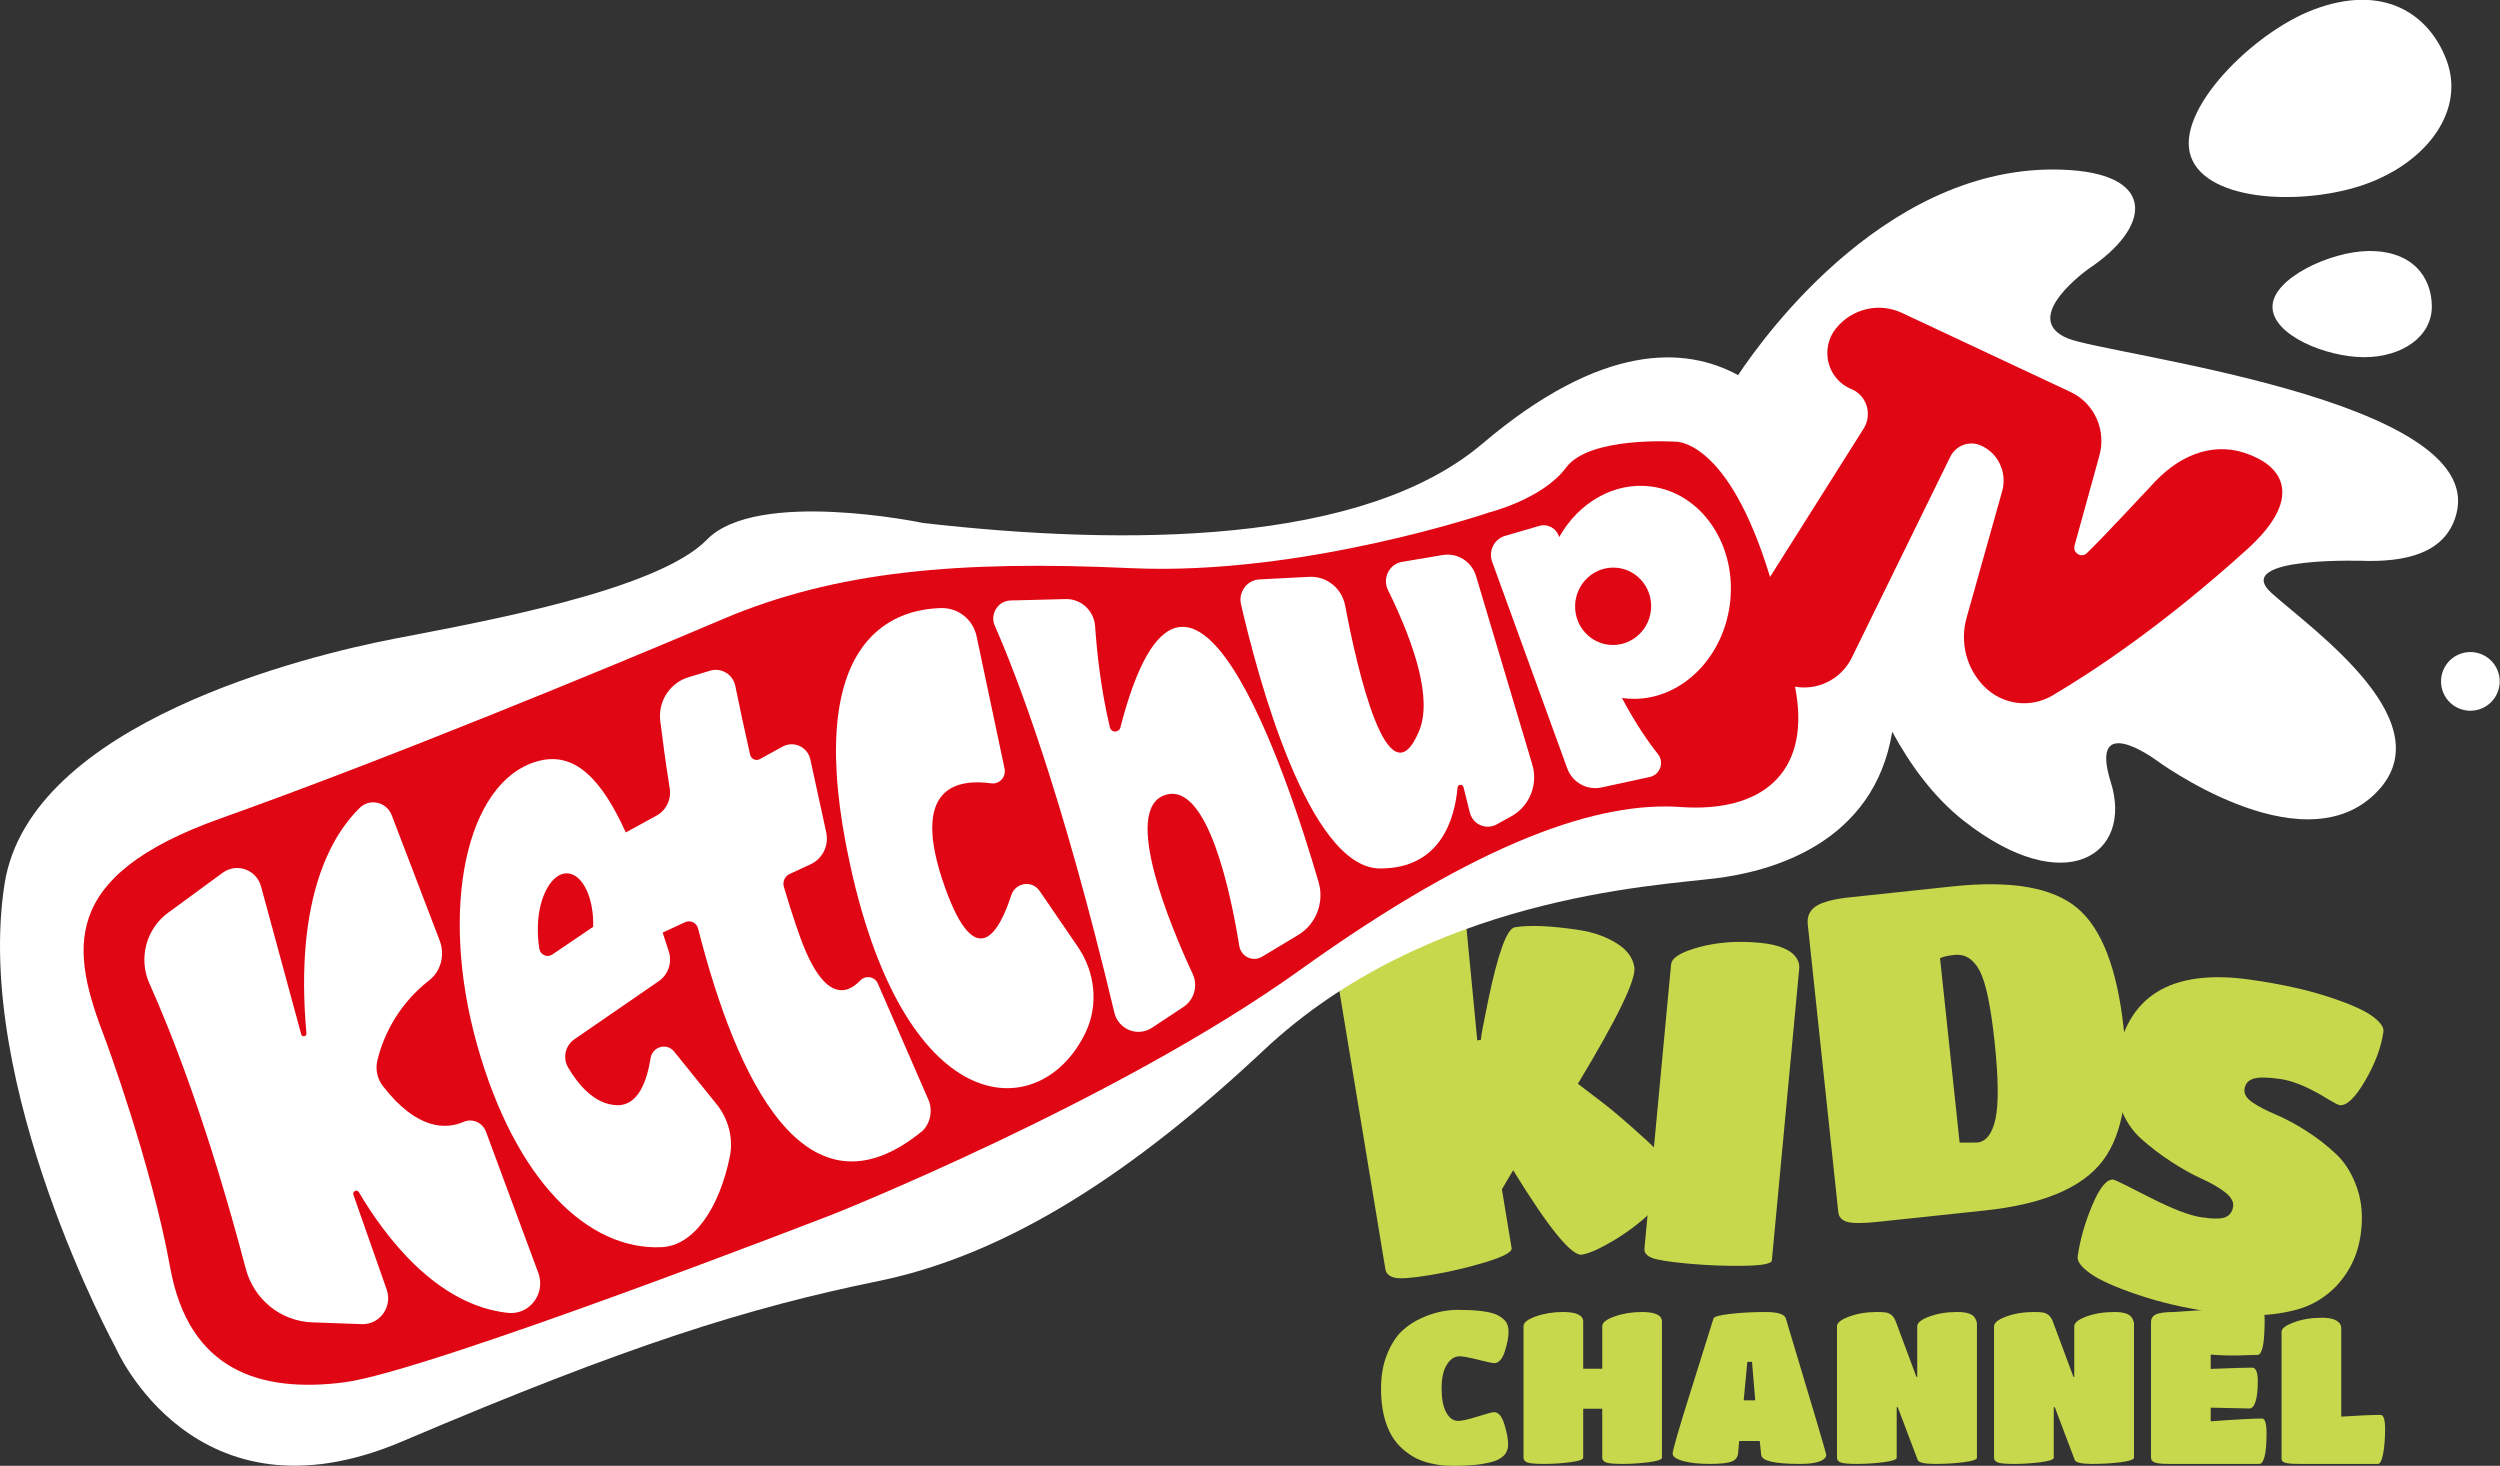 <svg width="800" height="469.06" fill="none" version="1.1" viewBox="0 0 800 469.06" xmlns="http://www.w3.org/2000/svg">
 <rect x="0" y="0" width="800" height="469.06" fill="#333333" stroke="none"/>
 <g transform="matrix(2.295 0 0 2.295 -415.24 256.14)" clip-rule="evenodd" fill="#c8d84c" fill-rule="evenodd">
  <path d="m388.04 64.39c-2.531 0.765-5.08 1.359-7.645 1.783-2.567 0.425-4.231 0.549-4.994 0.371-0.765-0.175-1.199-0.58-1.304-1.21l-6.394-38.68c1.506-5.06 10.333-14.057 17.491-11.063l1.721 17.87 0.504-0.084c-0.035-0.211 0.308-2.061 1.028-5.55 1.374-6.58 2.609-9.961 3.703-10.141 2.061-0.341 5.064-0.211 9.01 0.39 1.906 0.291 3.604 0.885 5.092 1.783 1.488 0.9 2.344 2.023 2.566 3.369 0.139 0.841-0.442 2.613-1.746 5.313-1.304 2.7-3.348 6.355-6.129 10.964 0.938 0.71 2.124 1.616 3.561 2.717 1.434 1.103 3.386 2.779 5.855 5.029 2.467 2.25 3.793 3.921 3.973 5.015 0.181 1.094-0.598 2.53-2.335 4.307-1.737 1.779-3.646 3.305-5.725 4.578-2.081 1.272-3.667 2-4.761 2.18-0.716 0.118-1.873-0.803-3.471-2.765-1.599-1.961-3.64-4.962-6.123-9.003l-1.57 2.658 1.356 8.202c0.09 0.548-1.131 1.203-3.663 1.967z"/>
  <path d="m424 64.888c-2.615 0.034-5.228-0.073-7.839-0.317-2.61-0.245-4.266-0.518-4.965-0.819-0.702-0.3-1.024-0.727-0.972-1.28l3.713-39.607c0.088-0.934 1.405-1.741 3.953-2.424 2.547-0.681 5.35-0.879 8.407-0.593 2.715 0.255 4.445 0.995 5.187 2.22 0.257 0.453 0.367 0.892 0.326 1.316l-3.821 40.753c-0.044 0.468-1.374 0.717-3.989 0.75z"/>
  <path d="m453.45 21.543c-1.02 0.108-1.689 0.265-2.01 0.469l2.729 25.694 2.444-0.002c1.271-0.135 2.126-1.255 2.57-3.36 0.439-2.104 0.396-5.658-0.135-10.662-0.532-5.003-1.227-8.316-2.087-9.94-0.86-1.623-2.029-2.357-3.511-2.199zm4.294 35.624-15.009 1.593c-2.078 0.22-3.492 0.221-4.244 0-0.754-0.219-1.164-0.669-1.237-1.347l-4.259-40.131c-0.117-1.102 0.264-1.946 1.145-2.533 0.88-0.586 2.467-1.002 4.757-1.245l14.311-1.519c8.139-0.864 13.925 0.141 17.359 3.013 3.435 2.873 5.603 8.528 6.497 16.965 0.898 8.438-0.087 14.535-2.946 18.289-2.86 3.755-8.318 6.06-16.374 6.915z"/>
  <path d="m503.55 70.072c-1.401 0.746-3.27 1.263-5.618 1.549-2.347 0.286-5.303 0.173-8.868-0.341-3.564-0.514-6.912-1.297-10.032-2.349-3.125-1.053-5.327-2.037-6.617-2.956-1.29-0.918-1.884-1.715-1.787-2.39 0.338-2.362 1.029-4.772 2.072-7.228s2.029-3.617 2.956-3.483c0.169 0.024 1.84 0.846 5.009 2.466 3.168 1.62 5.598 2.551 7.288 2.794 1.686 0.243 2.811 0.222 3.367-0.064 0.56-0.284 0.889-0.766 0.985-1.441 0.097-0.675-0.28-1.343-1.135-2.005-0.85-0.661-1.941-1.292-3.279-1.894-1.334-0.6-2.758-1.399-4.275-2.392-1.517-0.994-2.903-2.054-4.159-3.183-1.26-1.129-2.231-2.616-2.912-4.458-0.686-1.843-0.87-3.861-0.551-6.056 1.348-9.369 7.617-13.248 18.799-11.637 4.178 0.601 7.747 1.385 10.713 2.35 2.961 0.966 5.018 1.864 6.168 2.698 1.15 0.834 1.681 1.566 1.589 2.2-0.314 2.194-1.174 4.483-2.57 6.867-1.4 2.383-2.584 3.505-3.554 3.365-0.17-0.025-0.691-0.293-1.565-0.807-2.609-1.625-4.831-2.57-6.666-2.834-1.835-0.264-3.106-0.274-3.811-0.032-0.7 0.244-1.101 0.713-1.203 1.41-0.101 0.696 0.281 1.332 1.145 1.909 0.865 0.577 1.956 1.143 3.28 1.7 1.318 0.556 2.738 1.321 4.255 2.293s2.903 2.055 4.154 3.246c1.246 1.194 2.207 2.764 2.874 4.712 0.666 1.948 0.826 4.125 0.478 6.53-0.362 2.532-1.348 4.739-2.956 6.618-0.98 1.151-2.174 2.1-3.574 2.845z"/>
  <path d="m388.74 92.287c-0.796 0.189-1.606 0.318-2.432 0.387-0.825 0.07-1.63 0.105-2.416 0.105s-1.392-0.02-1.82-0.06c-0.427-0.04-0.989-0.139-1.685-0.298-0.697-0.159-1.333-0.378-1.91-0.656s-1.188-0.686-1.835-1.224c-0.646-0.537-1.188-1.174-1.625-1.909-1.015-1.71-1.522-3.917-1.522-6.623 0-1.809 0.284-3.411 0.851-4.803 0.566-1.392 1.253-2.466 2.058-3.222 0.806-0.756 1.725-1.363 2.759-1.82 1.671-0.755 3.352-1.134 5.042-1.134 2.427 0 4.167 0.2 5.222 0.597 0.476 0.18 0.904 0.458 1.283 0.836 0.377 0.379 0.566 0.924 0.566 1.641 0 0.716-0.174 1.621-0.522 2.715-0.348 1.095-0.851 1.64-1.507 1.64-0.199 0-0.935-0.159-2.207-0.477-1.273-0.317-2.139-0.477-2.596-0.477-0.696 0-1.287 0.388-1.775 1.163-0.488 0.776-0.73 1.88-0.73 3.312 0 1.432 0.213 2.546 0.64 3.341 0.428 0.795 0.99 1.194 1.686 1.194 0.497 0 1.397-0.204 2.7-0.612s2.064-0.612 2.282-0.612c0.617 0 1.099 0.568 1.447 1.7 0.348 1.134 0.522 2.049 0.522 2.745 0 0.696-0.213 1.248-0.641 1.656-0.428 0.408-1.04 0.706-1.835 0.895z"/>
  <path d="m399.88 92.272c-1.204 0.159-2.417 0.239-3.64 0.239-1.224 0-2.01-0.069-2.357-0.208-0.348-0.139-0.523-0.358-0.523-0.657v-18.347c0-0.497 0.578-0.95 1.73-1.357 1.154-0.408 2.408-0.612 3.76-0.612 1.89 0 2.834 0.447 2.834 1.342v6.563h2.656v-5.937c0-0.497 0.581-0.95 1.745-1.357 1.164-0.408 2.422-0.612 3.774-0.612 1.869 0 2.804 0.447 2.804 1.342v18.974c0 0.259-0.607 0.468-1.819 0.626-1.214 0.159-2.428 0.239-3.64 0.239-1.213 0-1.994-0.069-2.343-0.208-0.348-0.139-0.521-0.358-0.521-0.657v-6.832h-2.656v6.832c0 0.259-0.601 0.468-1.804 0.626z"/>
  <path d="m425.67 83.65-0.448-5.37h-0.655l-0.507 5.37zm-3.296 8.533c-0.566 0.219-1.586 0.328-3.058 0.328s-2.7-0.134-3.684-0.402c-0.985-0.268-1.477-0.612-1.477-1.029 0-0.477 0.884-3.525 2.655-9.144 1.77-5.619 2.784-8.855 3.043-9.711 0.099-0.258 0.9-0.472 2.401-0.641 1.502-0.169 3.112-0.253 4.833-0.253s2.671 0.297 2.85 0.894c3.759 12.491 5.638 18.836 5.638 19.034 0 0.2-0.119 0.399-0.358 0.597-0.557 0.438-1.66 0.656-3.312 0.656-3.52 0-5.319-0.417-5.399-1.253l-0.208-1.939h-2.865l-0.149 1.671c-0.04 0.577-0.343 0.975-0.91 1.194z"/>
  <path d="m443.56 92.272c-1.223 0.159-2.442 0.239-3.655 0.239s-1.988-0.069-2.327-0.208c-0.338-0.139-0.507-0.358-0.507-0.657v-18.318c0-0.496 0.571-0.954 1.716-1.372 1.143-0.418 2.441-0.626 3.893-0.626 0.517 0 0.905 0.02 1.163 0.06 0.677 0.1 1.154 0.526 1.433 1.282l2.864 7.697h0.119v-7.041c0-0.496 0.567-0.954 1.7-1.372 1.134-0.418 2.425-0.626 3.879-0.626 1.251 0 2.048 0.239 2.386 0.716 0.242 0.338 0.358 0.646 0.358 0.924v18.676c0 0.259-0.609 0.468-1.836 0.626-1.222 0.159-2.565 0.239-4.025 0.239-1.463 0-2.263-0.188-2.402-0.567l-2.775-7.339h-0.149v7.041c0 0.259-0.611 0.468-1.835 0.626z"/>
  <path d="m465.46 92.272c-1.227 0.159-2.445 0.239-3.657 0.239s-1.99-0.069-2.328-0.208c-0.338-0.139-0.507-0.358-0.507-0.657v-18.318c0-0.496 0.575-0.954 1.715-1.372 1.144-0.418 2.444-0.626 3.893-0.626 0.521 0 0.908 0.02 1.164 0.06 0.676 0.1 1.154 0.526 1.434 1.282l2.864 7.697h0.116v-7.041c0-0.496 0.57-0.954 1.705-1.372 1.131-0.418 2.425-0.626 3.879-0.626 1.251 0 2.048 0.239 2.386 0.716 0.237 0.338 0.357 0.646 0.357 0.924v18.676c0 0.259-0.613 0.468-1.835 0.626-1.222 0.159-2.565 0.239-4.028 0.239-1.464 0-2.261-0.188-2.401-0.567l-2.777-7.339h-0.145v7.041c0 0.259-0.613 0.468-1.835 0.626z"/>
  <path d="m495.98 92.511h-12.645c-0.976 0-1.632-0.069-1.971-0.208-0.338-0.139-0.507-0.358-0.507-0.657v-18.884c0-0.518 0.232-0.885 0.701-1.105 0.468-0.218 1.309-0.327 2.521-0.327l11.993-0.829c0.415 0 0.628 0.691 0.628 2.073 0 1.382-0.092 2.923-0.27 3.648-0.179 0.726-0.416 1.089-0.715 1.089-1.295 0-3.473 0.213-6.535-0.044v1.999c2.941-0.12 4.863-0.18 5.757-0.18 0.536 0 0.807 0.627 0.807 1.88 0 1.253-0.107 2.203-0.314 2.848-0.208 0.647-0.493 0.969-0.85 0.969l-5.4-0.119v1.909c3.463-0.259 5.849-0.388 7.163-0.388 0.415 0 0.623 0.697 0.623 2.089 0 1.392-0.087 2.446-0.266 3.162s-0.42 1.074-0.72 1.074z"/>
  <path d="m501.56 92.51c-0.995 0-1.662-0.054-2-0.164-0.338-0.108-0.502-0.293-0.502-0.551v-17.728c0-0.438 0.575-0.87 1.729-1.297 1.155-0.428 2.444-0.642 3.879-0.642 1.27 0 2.106 0.269 2.507 0.805 0.135 0.199 0.207 0.398 0.207 0.597v12.387c2.425-0.158 4.256-0.239 5.487-0.239 0.42 0 0.628 0.662 0.628 1.984 0 1.323-0.092 2.461-0.27 3.416-0.179 0.955-0.416 1.432-0.715 1.432z"/>
 </g>
 <g transform="matrix(2.089 -.679 .679 2.089 -27.939 251.72)" clip-rule="evenodd" fill-rule="evenodd">
  <g fill="#fff">
   <path d="m318.76 34.95c-5.897-5.037 6.066-8.72 6.066-8.72 10.376-2.92 13.561-9.781 1.871-14.483-24.068-9.681-49.706 9.031-55.264 13.444-5.996-6.337-17.314-10.708-38.527-2.013-21.144 8.667-53.968-1.838-81.047-14.205 0 0-21.443-12.299-30.688-7.43s-35.391 1.184-47.861-0.353c-12.469-1.536-54.186-4.814-64.954 16.411-13.507 26.625-5.499 69.302-5.499 69.302s2.672 28.757 35.469 25.86c35.876-3.17 53.865-2.95 73.239-0.77 19.373 2.181 40.634-3.769 63.785-14.65 29.416-13.828 61.278-5.207 70.28-3.454 8.248 1.607 23.579 2.224 31.098-12.353 1.014 5.469 2.814 10.964 5.897 15.558 10.483 15.627 22.003 12.31 22.112 1.294 0.111-11.016 7.263-1.053 7.263-1.053s14.986 21.029 28.565 14.667-0.966-25.555-5.038-32.602c-4.072-7.047 14.642-0.157 14.642-0.157 6.747 2.313 11.757 1.833 14.528-2.475 9.376-14.574-41.16-37.736-45.938-41.818z"/>
   <path d="m367.56 0.468c-9.368 0.466-23.763 7.735-23.551 14.862 0.211 7.127 13.799 12.003 23.171 11.649 9.458-0.357 16.949-5.781 16.588-13.544-0.33-7.122-5.2-13.514-16.208-12.966z"/>
   <path d="m358.94 50.886c5.246 1.72 10.41 0.256 11.739-4.087 1.219-3.983-0.189-8.485-6.32-10.415-5.218-1.643-14.524-0.563-15.808 3.399-1.285 3.962 5.192 9.397 10.389 11.102z"/>
   <path d="m363.37 100.6c0 2.361-1.914 4.274-4.275 4.274s-4.275-1.913-4.275-4.274c0-2.361 1.914-4.274 4.275-4.274s4.275 1.913 4.275 4.274z"/>
  </g>
  <path d="m334.1 72.254c-15.272 6.83-26.903 9.995-33.528 11.477-3.651 0.817-7.349-0.948-9.047-4.281-1.673-3.284-1.427-7.253 0.64-10.352l10.628-15.935c1.576-2.362 1.167-5.518-0.949-7.341-1.349-1.162-3.365-1.077-4.649 0.194l-22.825 23.535c-2.511 2.488-6.202 2.906-9.075 1.367-0.045 0.309-0.082 0.6-0.13 0.914-1.787 11.745-10.228 15.036-21.125 10.614-10.895-4.422-28.891-4.481-60.113 5.441-31.221 9.921-75.606 12.801-75.606 12.801s-63.361 3.559-75.384 1.276c-12.022-2.285-21.001-8.563-18.915-23.777 2.086-15.213 1.275-34.602 1.275-34.602-0.741-13.802 0.776-24.625 26-25.318 25.224-0.693 60.445-3.389 78.382-4.983 17.937-1.594 35.499 2.48 58.959 11.314 23.461 8.833 52.156 8.409 52.156 8.409s8.007 0.553 12.646-2.753c4.638-3.305 16.186 1.288 16.186 1.288s7.562 1.697 7.148 23.048l19.595-16.292c1.939-1.56 1.996-4.508 0.117-6.089-2.896-2.437-2.558-7.055 0.668-9.119 3.109-1.989 7.12-1.637 9.783 0.858l19.817 18.569c2.77 2.596 3.244 6.867 1.118 10.086l-7.497 11.354c-0.618 0.937 0.372 2.095 1.371 1.601 3.819-1.891 10.036-5.421 12.732-6.871 5.002-2.69 10.315-2.816 14.365 0.665 0.077 0.067 0.155 0.133 0.233 0.2 3.764 3.235 4.858 8.305-4.977 12.705z" fill="#e10613"/>
  <g fill="#fff">
   <path d="m63.885 73.631c-0.058-1.42-1.25-2.507-2.653-2.374-2.644 0.253-6.793-0.815-9.577-8.61-0.445-1.245-0.305-2.649 0.392-3.786 1.491-2.432 4.789-6.593 10.804-8.774 2.053-0.744 3.341-2.828 3.229-5.019l-1.001-19.531c-0.105-2.063-2.244-3.377-4.093-2.468-4.86 2.388-13.065 9.246-17.545 28.838-0.108 0.47-0.79 0.393-0.767-0.088l1.092-22.296c0.126-2.554-2.299-4.42-4.712-3.626l-9.344 3.074c-3.782 1.245-6.206 4.999-5.777 8.975 0.836 7.744 1.739 22.218 0.502 43.817-0.266 4.635 2.48 8.875 6.776 10.445l6.802 2.485c2.459 0.898 5.071-1.016 5.008-3.67l-0.344-14.617c-0.013-0.544 0.759-0.661 0.876-0.131 1.633 7.367 5.679 19.179 15.236 23.447 2.872 1.282 6.117-0.981 5.988-4.168z"/>
   <path d="m87.963 50.068-6.903 1.994c-0.858 0.247-1.67-0.47-1.543-1.362 0.148-1.034 0.438-2.175 0.855-3.334 1.438-3.995 4.302-6.628 6.398-5.882 2.096 0.746 2.63 4.589 1.192 8.584zm36.888 20.674c-0.11-1.139-1.324-1.74-2.328-1.197-2.392 1.292-6.046 1.512-6.353-8.895-0.068-2.337-0.055-4.892 0.017-7.544 0.021-0.774 0.611-1.423 1.372-1.514l3.336-0.397c1.909-0.227 3.417-1.776 3.611-3.71l1.084-10.816c0.187-1.87-1.439-3.38-3.267-3.035l-3.723 0.703c-0.634 0.119-1.202-0.405-1.142-1.054 0.384-4.178 0.772-7.776 1.046-10.184 0.196-1.722-1.102-3.218-2.812-3.253l-3.286-0.066c-2.833-0.057-5.323 1.967-5.874 4.786-0.493 2.52-1.112 5.884-1.728 9.778-0.253 1.595-1.476 2.873-3.046 3.169l-5.024 0.948c-0.933-8.236-3.284-13.687-9.158-13.846-10.779-0.292-20.184 16.088-21.008 36.584-0.823 20.496 6.072 33.47 16.442 36.332 4.567 1.261 9.759-2.839 13.512-9.422 1.378-2.416 1.534-5.341 0.552-7.915l-3.509-9.198c-0.608-1.593-2.787-1.667-3.567-0.133-1.48 2.908-3.796 5.994-6.687 5.016-3.215-1.087-4.582-4.815-5.157-7.478-0.338-1.568 0.601-3.142 2.134-3.597l14.317-4.254c1.61-0.478 2.723-1.978 2.727-3.669 0.003-0.974 0.004-1.936 0.003-2.889l3.572-0.424c0.853-0.101 1.573 0.596 1.517 1.462-1.466 22.581 1.447 46.227 22.029 38.12 1.47-0.791 2.328-2.4 2.168-4.064z"/>
   <path d="m151.43 65.193c-0.55-1.868-2.971-2.256-4.124-0.668-3.269 4.502-8.406 9.339-8.819-3.953-0.499-16.052 6.875-14.493 11.092-12.457 1.091 0.527 2.377-0.219 2.507-1.444l2.083-19.588c0.266-2.499-1.262-4.798-3.633-5.504-6.986-2.08-20.907-1.781-24.191 31.589-3.784 38.456 14.923 44.437 25.108 33.684 3.056-3.226 4.011-7.932 2.766-12.168z"/>
   <path d="m169.99 46.183c-0.445 0.698-1.516 0.359-1.452-0.465 0.442-5.678 1.615-11.148 2.499-14.672 0.558-2.221-0.69-4.466-2.849-5.108l-7.691-2.287c-1.769-0.525-3.523 0.943-3.332 2.801 0.758 7.4 1.823 25.701-0.854 58.968-0.203 2.521 2.107 4.466 4.525 3.797l5.298-1.466c1.811-0.501 2.998-2.269 2.77-4.144-0.924-7.62-2.458-25.978 4.21-26.047 6.609-0.069 4.651 16.938 3.506 24.246-0.247 1.573 1.142 2.878 2.679 2.522l5.976-1.382c2.97-0.686 5.114-3.328 5.207-6.4 0.494-16.292 0.281-63.006-20.492-30.364z"/>
   <path d="m226.08 41.239c0.055-2.215-1.518-4.107-3.681-4.427l-5.94-0.881c-1.872-0.278-3.478 1.371-3.209 3.265 1.296 9.133 1.18 17.201-2.051 20.95-7.642 8.87-5.779-11.38-4.586-20.74 0.324-2.55-1.242-4.925-3.686-5.583l-7.001-1.885c-1.752-0.472-3.519 0.778-3.682 2.613-0.91 10.248-2.611 39.615 7.385 42.874 8.435 2.75 12.601-3.599 14.358-7.725 0.198-0.465 0.879-0.298 0.845 0.205l-0.262 3.815c-0.121 1.778 1.439 3.176 3.173 2.843l2.402-0.461c2.972-0.571 5.163-3.176 5.237-6.226z"/>
   <path d="m241.8 56.896c-2.882-1.026-4.363-4.232-3.309-7.162 1.054-2.929 4.245-4.473 7.127-3.447s4.364 4.232 3.309 7.162c-1.054 2.929-4.245 4.473-7.127 3.447zm12.612-20.171c-4.949-2.373-10.814-1.051-15.065 2.851v-0.023c0.042-1.305-0.958-2.388-2.247-2.427l-5.191-0.158c-1.65-0.05-3.012 1.333-2.955 3.001l1.098 31.991c0.076 2.201 1.734 3.991 3.898 4.208l7.165 0.72c1.523 0.153 2.692-1.372 2.148-2.813-0.763-2.019-1.694-5.081-2.466-9.404 0.059 0.029 0.112 0.066 0.172 0.095 6.77 3.246 15.267-0.399 18.978-8.143 3.713-7.743 1.234-16.651-5.535-19.898z"/>
  </g>
 </g>
</svg>
